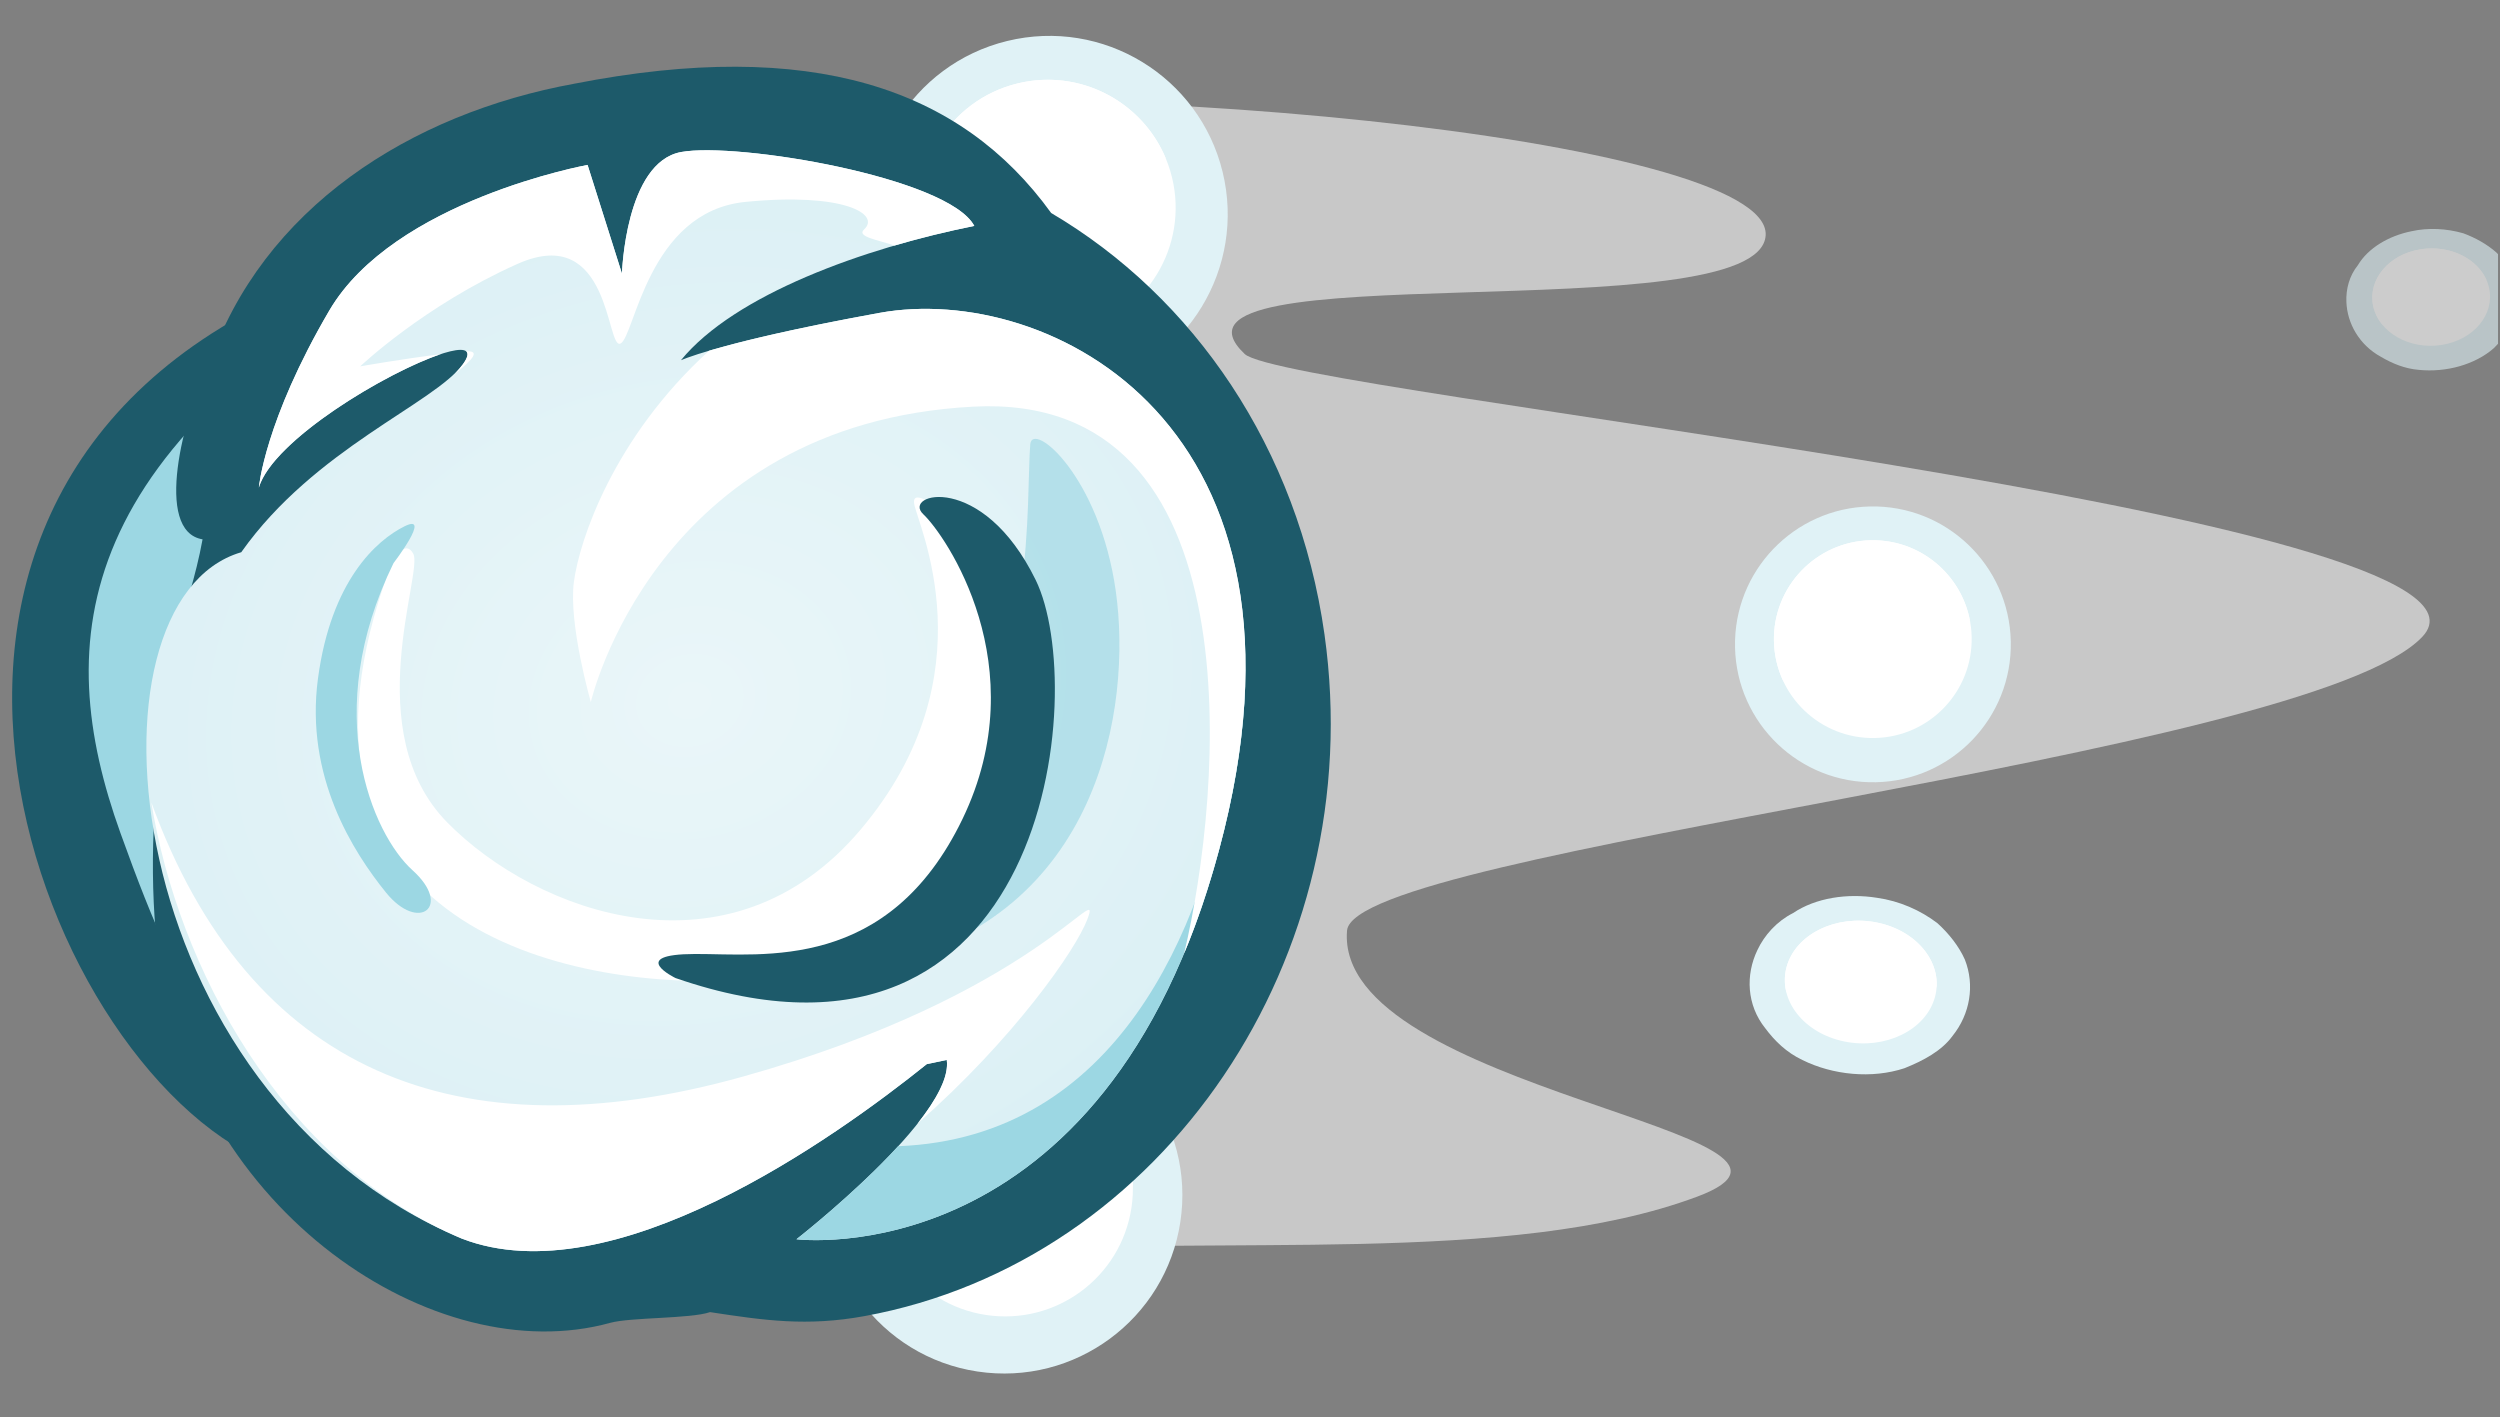<svg width="448" height="254" viewBox="0 0 448 254" fill="none" xmlns="http://www.w3.org/2000/svg">
<rect x="0" y="0" width="448" height="254" fill="#808080" stroke="none"/>
<g clip-path="url(#clip0_799_948)">
<path opacity="0.6" d="M123.873 20.494C189.77 12.256 317.436 24.664 316.407 42.167C315.377 59.671 203.487 44.903 223.05 63.437C230.525 70.518 454.649 92.516 434.057 114.139C413.464 135.761 242.555 152.186 241.386 166.775C239.081 195.531 334.596 203.063 304.133 214.44C270.484 227.008 218.682 221.148 177.38 224.414C166.277 225.292 160.94 232.599 141.377 230.54C121.814 228.481 78.569 155.376 85.776 126.546C92.984 97.716 123.873 20.494 123.873 20.494Z" fill="#F9F9F9"/>
<path d="M360.335 114.938C360.628 128.585 349.803 139.884 336.156 140.177C322.51 140.47 311.21 129.645 310.917 115.998C310.624 102.352 321.449 91.052 335.096 90.759C348.742 90.466 360.043 101.291 360.335 114.938Z" fill="#E0F2F6"/>
<path d="M353.322 114.155C353.532 123.939 345.77 132.041 335.986 132.251C326.202 132.461 318.1 124.7 317.89 114.915C317.68 105.131 325.442 97.029 335.226 96.819C345.01 96.609 353.112 104.371 353.322 114.155Z" fill="white"/>
<path d="M335.235 96.813C325.45 97.023 317.68 105.134 317.89 114.918C317.946 117.55 318.582 120.024 319.659 122.247C319.506 121.37 319.417 120.456 319.397 119.538C319.187 109.754 326.937 101.664 336.722 101.454C343.876 101.301 350.129 105.405 353.057 111.45C351.567 102.984 344.095 96.623 335.235 96.813Z" fill="white"/>
<path d="M219.098 30.835C223.267 47.98 212.749 65.259 195.604 69.428C178.459 73.598 161.18 63.079 157.01 45.934C152.841 28.789 163.36 11.511 180.505 7.341C197.65 3.172 214.928 13.69 219.098 30.835Z" fill="#E0F2F6"/>
<path d="M210.026 31.799C213.016 44.092 205.474 56.48 193.181 59.47C180.889 62.459 168.5 54.918 165.511 42.625C162.521 30.332 170.063 17.944 182.355 14.954C194.648 11.965 207.037 19.507 210.026 31.799Z" fill="white"/>
<path d="M182.366 14.946C170.074 17.935 162.524 30.337 165.513 42.63C166.317 45.936 167.808 48.882 169.787 51.389C169.35 50.325 168.983 49.195 168.702 48.043C165.713 35.75 173.243 23.38 185.536 20.39C194.524 18.204 203.561 21.644 208.94 28.459C204.702 18.187 193.498 12.239 182.366 14.946Z" fill="white"/>
<path d="M211.521 218.951C208.89 236.398 192.613 248.408 175.165 245.777C157.718 243.146 145.707 226.869 148.339 209.421C150.97 191.974 167.247 179.963 184.695 182.595C202.142 185.226 214.153 201.503 211.521 218.951Z" fill="#E0F2F6"/>
<path d="M202.76 216.409C200.873 228.918 189.202 237.529 176.693 235.643C164.184 233.756 155.572 222.086 157.459 209.576C159.346 197.067 171.016 188.455 183.525 190.342C196.035 192.229 204.646 203.899 202.76 216.409Z" fill="white"/>
<path d="M183.538 190.338C171.029 188.451 159.346 197.072 157.459 209.581C156.952 212.946 157.216 216.237 158.099 219.306C158.097 218.156 158.185 216.971 158.362 215.799C160.248 203.289 171.902 194.69 184.411 196.577C193.558 197.957 200.62 204.561 203.018 212.906C202.984 201.794 194.866 192.046 183.538 190.338Z" fill="white"/>
<path d="M336.333 160.882C331.07 160.043 325.388 160.879 321.323 163.618C318.369 165.115 316.182 167.59 314.935 170.236C312.781 174.703 313.003 180.105 316.338 184.266C318.015 186.516 320.128 188.603 322.987 189.95C328.442 192.662 335.459 193.346 341.271 191.427C344.64 190.077 347.933 188.336 349.889 185.646C353.054 181.71 353.899 176.549 352.114 171.982C351.051 169.592 349.275 167.325 347.182 165.431C344.174 163.135 340.396 161.449 336.333 160.882Z" fill="#E0F2F6"/>
<path d="M346.736 178.705C345.111 184.588 337.845 188.138 330.508 186.635C323.171 185.131 318.541 179.143 320.166 173.259C321.792 167.377 329.057 163.827 336.394 165.33C343.732 166.834 348.362 172.822 346.736 178.705Z" fill="white"/>
<path d="M336.403 165.328C329.066 163.824 321.792 167.378 320.167 173.261C319.73 174.843 319.753 176.428 320.152 177.936C320.197 177.386 320.297 176.825 320.45 176.273C322.075 170.39 329.33 166.846 336.667 168.349C342.032 169.449 345.949 172.943 347.032 177.044C347.463 171.736 343.047 166.69 336.403 165.328Z" fill="white"/>
<g opacity="0.6">
<path d="M432.098 41.446C428.074 42.268 424.377 44.425 422.526 47.53C420.997 49.426 420.373 51.826 420.474 54.096C420.612 57.94 422.772 61.819 426.668 63.946C428.685 65.13 430.951 66.077 433.466 66.281C438.32 66.773 443.524 65.36 446.911 62.378C448.787 60.477 450.464 58.31 450.846 55.815C451.619 52.083 450.301 48.089 447.347 45.244C445.711 43.791 443.617 42.621 441.438 41.81C438.465 40.954 435.175 40.754 432.098 41.446Z" fill="#E0F2F6"/>
<path d="M446.047 51.611C447.083 56.344 443.275 60.911 437.541 61.813C431.808 62.714 426.321 59.608 425.285 54.875C424.25 50.142 428.058 45.574 433.791 44.673C439.524 43.771 445.012 46.878 446.047 51.611Z" fill="white"/>
<path d="M433.796 44.67C428.063 45.571 424.251 50.144 425.286 54.877C425.565 56.15 426.169 57.299 427.01 58.291C426.838 57.877 426.7 57.441 426.603 56.997C425.567 52.264 429.37 47.703 435.103 46.802C439.295 46.143 443.355 47.624 445.64 50.32C443.975 46.331 438.988 43.854 433.796 44.67Z" fill="white"/>
</g>
<path d="M73.246 44.953C-33.065 72.413 0.53 179.574 41.781 205.161C83.031 230.747 170.556 181.7 159.974 111.54C149.392 41.379 73.246 44.953 73.246 44.953Z" fill="#1D5A6A"/>
<path d="M79.253 43.858C12.431 79.571 9.179 114.737 21.577 149.258C33.975 183.779 39.556 189.382 58.178 190.403C76.8 191.424 133.941 198.668 153.53 153.171C173.118 107.673 132.453 71.681 112.515 61.337C92.578 50.993 79.253 43.858 79.253 43.858Z" fill="#9CD7E3"/>
<path d="M102.949 14.995C73.55 20.351 46.971 37.299 37.372 65.565C32.867 74.317 27.497 95.212 36.3 96.648C33.843 110.163 28.304 119.427 29.469 131.769C27.115 142.237 26.794 159.891 28.378 171.125C34.897 217.336 78.075 245.694 109.321 237.059C113.016 236.038 123.705 236.344 127.241 235.132C136.999 236.622 144.585 237.729 154.876 235.854C208.553 226.075 245.487 171.389 237.349 113.694C232.631 80.253 213.812 53.148 188.37 38.171C172.163 15.718 145.317 6.697 102.949 14.995Z" fill="#1D5A6A"/>
<path d="M105.295 29.557C105.295 29.557 70.599 35.878 59.016 55.648C47.432 75.412 46.389 87.367 46.389 87.367C50.018 75.222 89.934 55.661 82.965 65.261C77.846 72.312 56.351 80.389 43.23 98.962C13.199 107.748 20.926 196.006 82.764 221.96C109.734 232.365 149.501 204.009 166.081 190.69C167.507 190.395 169.658 189.942 169.658 189.942C171.075 199.982 142.723 222.075 142.723 222.075C142.723 222.075 197.757 228.972 218.434 152.381C239.111 75.79 187.655 50.596 157.629 56.067C132.899 60.572 124.321 63.602 122.028 64.548C131.679 52.765 154.87 44.452 174.593 40.476C169.941 31.761 132.073 25.419 122.065 27.242C112.056 29.065 111.455 49.031 111.455 49.031L105.295 29.557Z" fill="url(#paint0_radial_799_948)"/>
<path d="M27.127 143.819C31.854 173.131 50.418 208.383 82.763 221.959C109.734 232.364 149.5 204.008 166.08 190.689C167.506 190.393 169.657 189.94 169.657 189.94C170.084 192.962 167.794 197.08 164.411 201.355C181.64 186.217 192.773 170.236 194.848 164.754C197.84 156.853 185.801 178.181 133.131 192.926C81.906 207.266 44.615 191.926 27.127 143.819Z" fill="white"/>
<path d="M223.109 123.338C222.32 127.754 221.525 132.217 220.511 138.036C215.601 166.22 200.257 203.884 160.939 205.401C153.058 214.001 142.722 222.075 142.722 222.075C142.722 222.075 197.756 228.972 218.433 152.381C221.312 141.717 222.774 132.065 223.109 123.338Z" fill="#9CD7E3"/>
<path d="M105.295 29.556C105.295 29.556 70.588 35.889 59.004 55.657C47.421 75.422 46.382 87.372 46.382 87.372C48.938 78.816 69.505 66.6 79 63.472C71.87 64.351 64.546 65.654 64.546 65.654C64.546 65.654 75.995 54.755 92.736 47.292C109.477 39.828 108.62 62.769 111.188 61.566C113.755 60.363 116.045 37.905 133.596 36.179C151.146 34.453 157.866 38.368 154.834 41.128C153.399 42.433 157.518 43.032 160.269 43.999C165.084 42.59 169.942 41.426 174.595 40.489C169.943 31.773 132.073 25.418 122.065 27.241C112.056 29.065 111.455 49.031 111.455 49.031L105.295 29.556ZM83.54 62.966C83.971 63.326 83.836 64.059 82.965 65.26C82.597 65.765 82.098 66.328 81.554 66.933C84.947 64.276 86.013 62.817 83.54 62.966ZM157.629 56.066C141.35 59.032 132.155 61.345 127.059 62.858C109.926 78.453 103.819 96.837 102.841 104.28C101.851 111.816 105.878 125.804 105.878 125.804C105.878 125.804 117.313 75.911 174.372 72.872C225.504 70.149 219.051 142.268 212.184 170.898C214.503 165.344 216.595 159.192 218.434 152.381C239.111 75.79 187.655 50.596 157.629 56.066Z" fill="white"/>
<path d="M69.694 102.24C46.994 164.488 99.404 177.007 130.704 175.719C162.003 174.43 176.743 167.331 179.551 148.43C182.36 129.528 183.752 100.586 177.039 96.66C170.326 92.734 163.309 86.657 163.815 90.242C164.321 93.828 177.709 120.813 154.257 148.624C130.805 176.436 96.147 163.624 80.172 147.409C64.198 131.194 75.902 102.58 74.061 99.238C72.221 95.895 69.694 102.24 69.694 102.24Z" fill="white"/>
<path opacity="0.646" d="M158.096 172.867C197.041 164.211 202.885 126.736 199.952 105.945C197.019 85.153 184.994 75.38 184.623 79.609C184.252 83.838 184.482 95.76 182.938 105.403C181.395 115.047 190.162 139.457 177.582 153.192C165.001 166.927 158.096 172.867 158.096 172.867Z" fill="#9CD7E3"/>
<path d="M121.059 175.269C187.968 198.388 195.199 123.512 185.593 103.93C175.986 84.347 161.51 88.456 165.453 92.151C169.396 95.846 185.715 119.355 172.474 146.777C159.233 174.2 136.87 170.918 124.557 170.954C112.243 170.991 121.059 175.269 121.059 175.269Z" fill="#1D5A6A"/>
<path d="M70.518 100.916C57.367 127.759 66.72 149.461 73.926 155.95C81.133 162.44 75.028 167.193 69.166 159.939C63.303 152.684 54.623 139.182 56.98 121.587C59.338 103.993 67.515 96.782 72.49 94.315C77.466 91.848 70.518 100.916 70.518 100.916Z" fill="#9CD7E3"/>
</g>
<defs>
<radialGradient id="paint0_radial_799_948" cx="0" cy="0" r="1" gradientTransform="matrix(29.798 211.233 -246.873 44.983 123.622 125.521)" gradientUnits="userSpaceOnUse">
<stop stop-color="#EAF6F9"/>
<stop offset="1" stop-color="#CAE9F0"/>
</radialGradient>
<clipPath id="clip0_799_948">
<rect width="447" height="254" fill="white" transform="translate(0.66)"/>
</clipPath>
</defs>
</svg>
